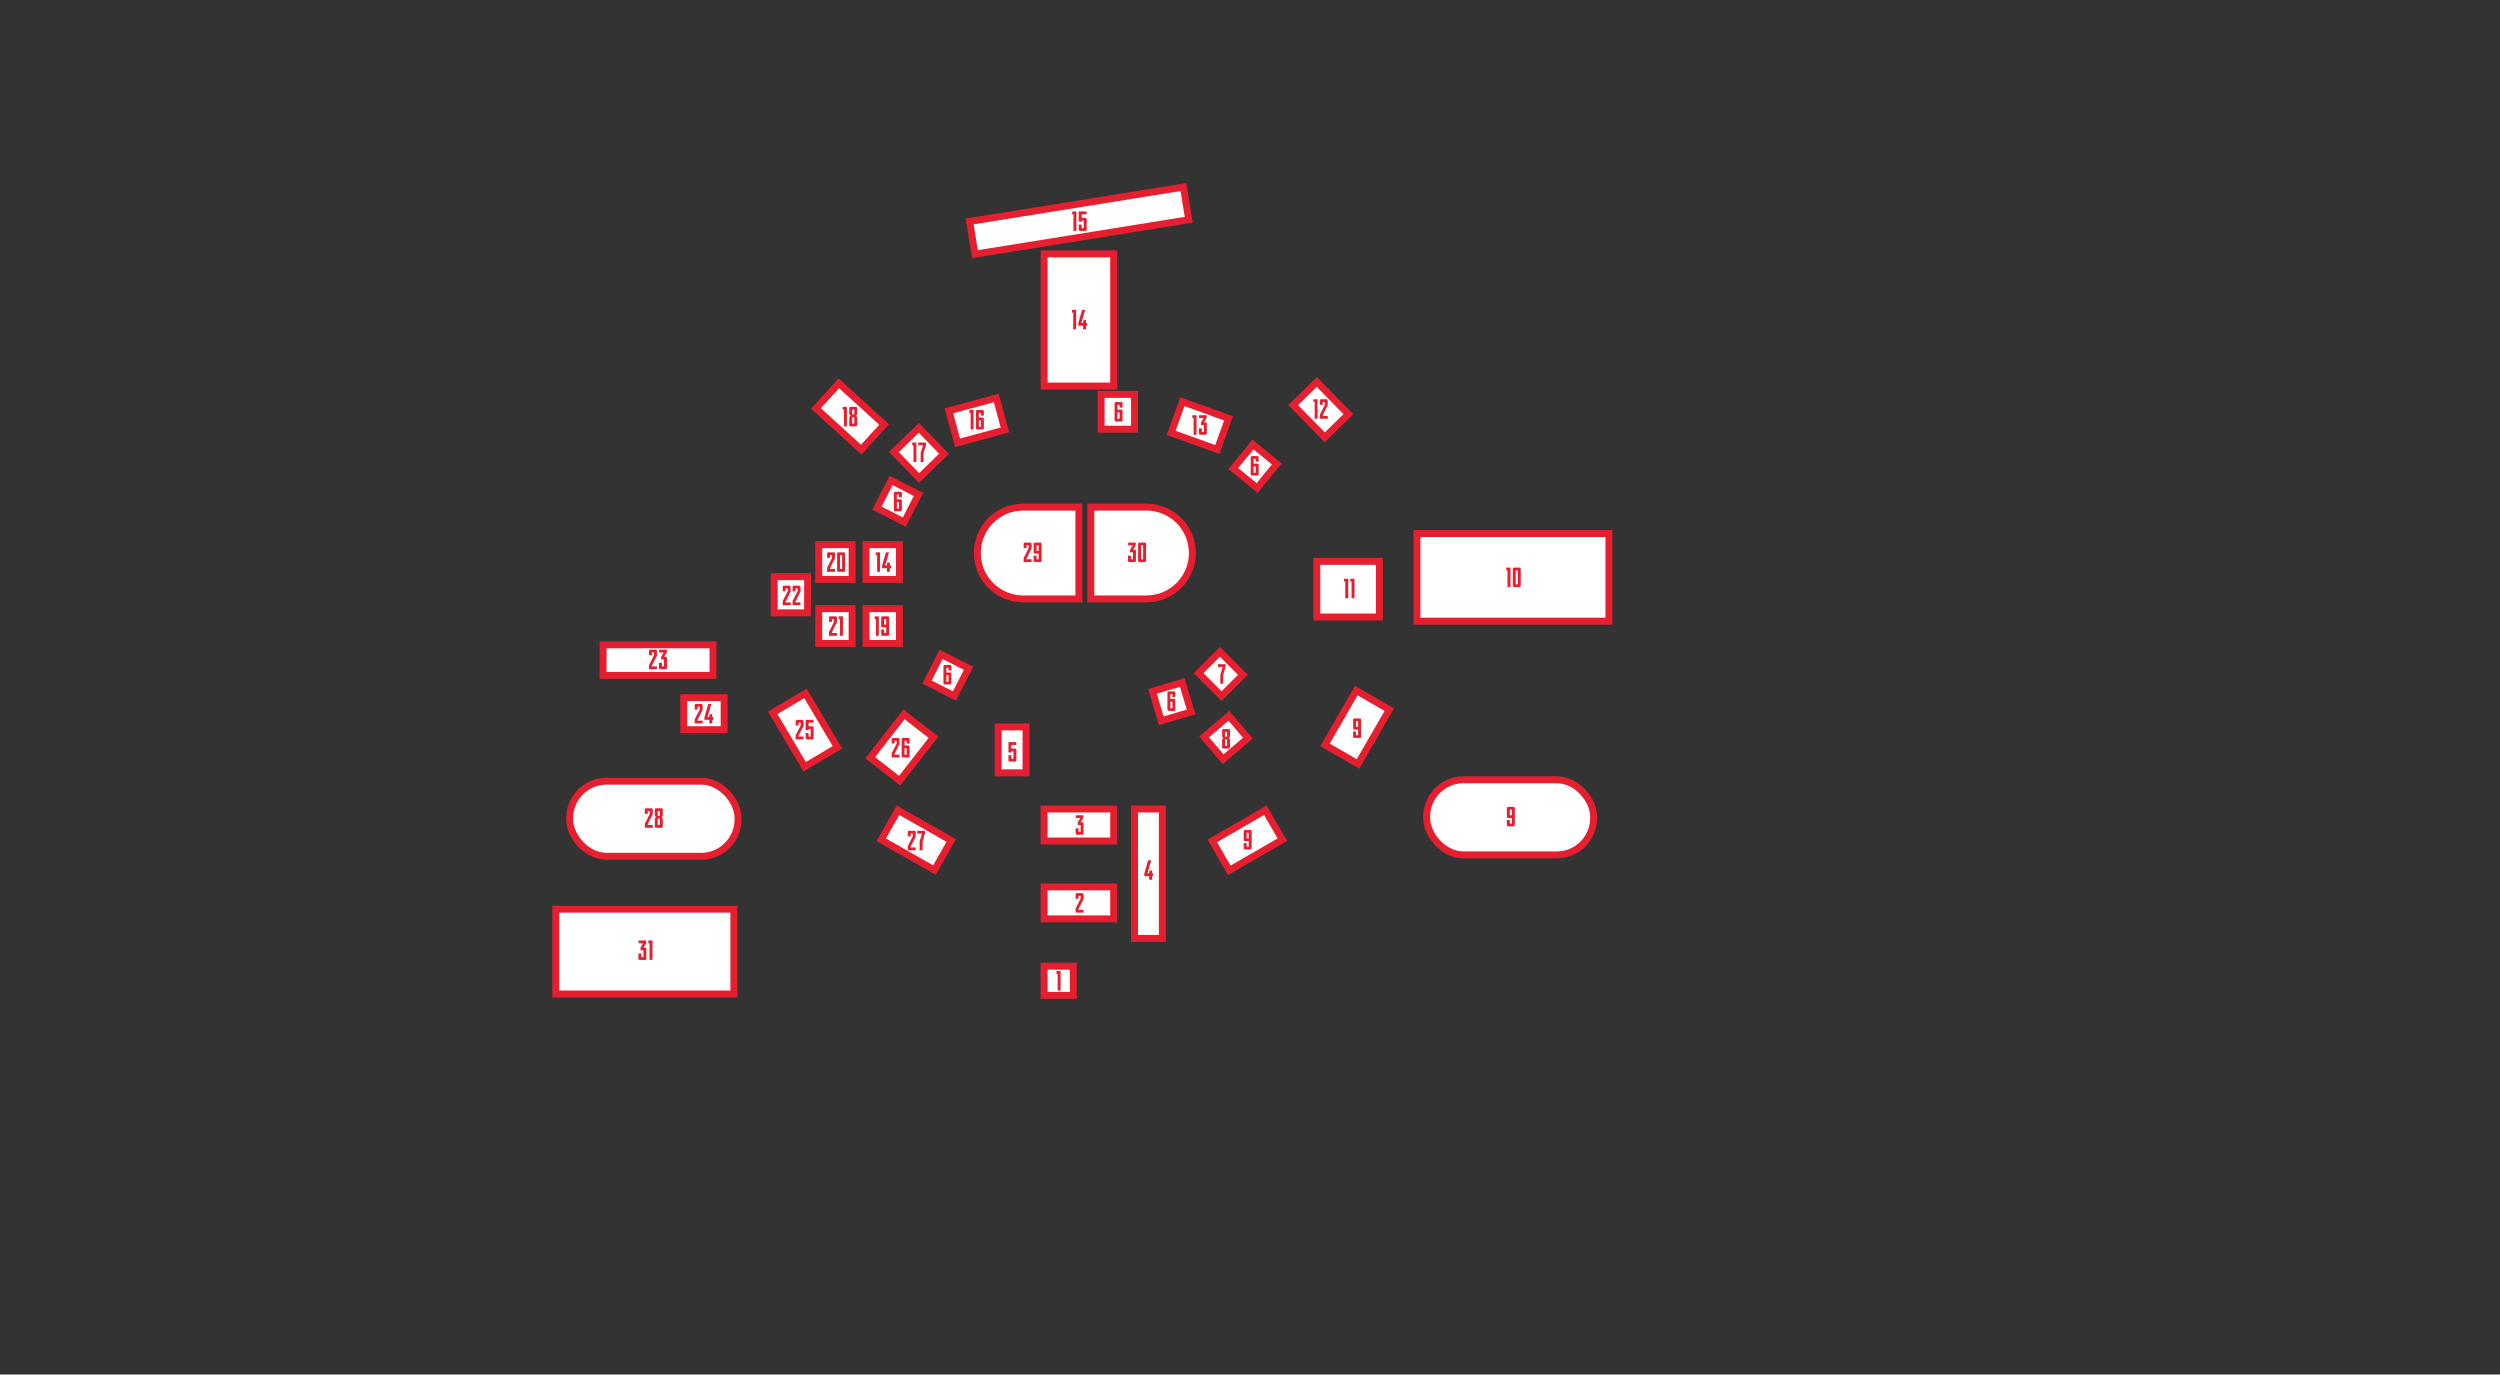 <svg class="map__scheme" width="1797" height="988" viewBox="0 0 1797 988" fill="none" xmlns="http://www.w3.org/2000/svg">
    <rect x="0" y="0" width="1797" height="988" fill="#333333" stroke="none"/>
    <g class="figure figure_23" id="figure 23">
        <rect id="Rectangle 372" x="433.5" y="463.5" width="79" height="22" fill="white" stroke="#E51F2F" stroke-width="5" />
        <path
            id="23"
            d="M472.203 467.92V471.28L468.603 478.38V479H472.203V481H466.503V478.1L470.103 471V469H468.603V471H466.503V467.92C466.503 467.38 466.863 467 467.423 467H471.283C471.843 467 472.203 467.38 472.203 467.92ZM478.482 481H474.622C474.062 481 473.702 480.62 473.702 480.08V476.4H475.802V479H477.302V474.04H475.202V472.18L477.102 469H473.802V467H479.302V468.8L477.382 472.04H478.482C479.042 472.04 479.402 472.42 479.402 472.96V480.08C479.402 480.62 479.042 481 478.482 481Z"
            fill="#E51F2F"
        />
    </g>
    <g class="figure figure_24" id="figure 24">
        <rect id="Rectangle 373" x="491.5" y="501.5" width="29" height="23" fill="white" stroke="#E51F2F" stroke-width="5" />
        <path
            id="24"
            d="M505.047 506.92V510.28L501.447 517.38V518H505.047V520H499.347V517.1L502.947 510V508H501.447V510H499.347V506.92C499.347 506.38 499.707 506 500.267 506H504.127C504.687 506 505.047 506.38 505.047 506.92ZM511.946 520H509.846V517.4H506.346V515.6L509.106 506H511.306L508.606 515.4H509.846V513.6L511.946 513.2V515.4H512.746V517.4H511.946V520Z"
            fill="#E51F2F"
        />
    </g>
    <g class="figure figure_31" id="figure 31">
        <rect id="Rectangle 375" x="399.5" y="653.5" width="128" height="61" fill="white" stroke="#E51F2F" stroke-width="5" />
        <path
            id="31"
            d="M463.682 690H459.822C459.262 690 458.902 689.62 458.902 689.08V685.4H461.002V688H462.502V683.04H460.402V681.18L462.302 678H459.002V676H464.502V677.8L462.582 681.04H463.682C464.242 681.04 464.602 681.42 464.602 681.96V689.08C464.602 689.62 464.242 690 463.682 690ZM465.996 678V676H468.996V690H466.896V678H465.996Z"
            fill="#E51F2F"
        />
    </g>
    <g class="figure figure_25" id="figure 25">
        <rect id="Rectangle 382" x="578.988" y="498.425" width="45.041" height="27.387" transform="rotate(59.356 578.988 498.425)" fill="white" stroke="#E51F2F" stroke-width="5" />
        <path
            id="25"
            d="M577.614 518.381V521.741L574.014 528.841V529.461H577.614V531.461H571.914V528.561L575.514 521.461V519.461H574.014V521.461H571.914V518.381C571.914 517.841 572.274 517.461 572.834 517.461H576.694C577.254 517.461 577.614 517.841 577.614 518.381ZM582.713 524.061H581.213V524.861H579.113V517.461H584.713V519.461H581.213V522.061H583.893C584.453 522.061 584.813 522.441 584.813 522.981V530.541C584.813 531.081 584.453 531.461 583.893 531.461H580.033C579.473 531.461 579.113 531.081 579.113 530.541V526.861H581.213V529.461H582.713V524.061Z"
            fill="#E51F2F"
        />
    </g>
    <g class="figure figure_26" id="figure 26">
        <rect id="Rectangle 382_2" x="670.963" y="529.998" width="39.532" height="26.812" transform="rotate(127.951 670.963 529.998)" fill="white" stroke="#E51F2F" stroke-width="5" />
        <path
            id="26"
            d="M646.614 531.381V534.741L643.014 541.841V542.461H646.614V544.461H640.914V541.561L644.514 534.461V532.461H643.014V534.461H640.914V531.381C640.914 530.841 641.274 530.461 641.834 530.461H645.694C646.254 530.461 646.614 530.841 646.614 531.381ZM651.713 537.861H650.213V542.461H651.713V537.861ZM653.813 531.381V534.461H651.713V532.461H650.213V535.861H652.893C653.453 535.861 653.813 536.241 653.813 536.781V543.541C653.813 544.081 653.453 544.461 652.893 544.461H649.033C648.473 544.461 648.113 544.081 648.113 543.541V531.381C648.113 530.841 648.473 530.461 649.033 530.461H652.893C653.453 530.461 653.813 530.841 653.813 531.381Z"
            fill="#E51F2F"
        />
    </g>
    <g class="figure figure_27" id="figure 27">
        <rect id="Rectangle 381" x="645.478" y="582.409" width="44.005" height="24.423" transform="rotate(29.616 645.478 582.409)" fill="white" stroke="#E51F2F" stroke-width="5" />
        <path
            id="27"
            d="M658.201 598.101V601.461L654.601 608.561V609.181H658.201V611.181H652.501V608.281L656.101 601.181V599.181H654.601V601.181H652.501V598.101C652.501 597.561 652.861 597.181 653.421 597.181H657.281C657.841 597.181 658.201 597.561 658.201 598.101ZM661.06 611.181V604.781L662.74 599.181H659.3V597.181H664.9V598.981L663.16 604.781V611.181H661.06Z"
            fill="#E51F2F"
        />
    </g>
    <g class="figure figure_1" id="figure 1">
        <rect id="Rectangle 376" x="750.5" y="694.5" width="21" height="21" fill="white" stroke="#E51F2F" stroke-width="5" />
        <path id="1" d="M759.349 700H760.249V712H762.349V698H759.349V700Z" fill="#E51F2F" />
    </g>
    <g class="figure figure_2" id="figure 2">
        <rect id="Rectangle 378" x="750.5" y="637.5" width="50" height="23" fill="white" stroke="#E51F2F" stroke-width="5" />
        <path id="2" d="M778.85 642.92V646.28L775.25 653.38V654H778.85V656H773.15V653.1L776.75 646V644H775.25V646H773.15V642.92C773.15 642.38 773.51 642 774.07 642H777.93C778.49 642 778.85 642.38 778.85 642.92Z" fill="#E51F2F" />
    </g>
    <g class="figure figure_5" id="figure 5">
        <rect id="Rectangle 379" x="717.5" y="522.5" width="20" height="33" fill="white" stroke="#E51F2F" stroke-width="5" />
        <path
            id="5"
            d="M728.48 540.058H726.98V540.858H724.88V533.458H730.48V535.458H726.98V538.058H729.66C730.22 538.058 730.58 538.438 730.58 538.978V546.538C730.58 547.078 730.22 547.458 729.66 547.458H725.8C725.24 547.458 724.88 547.078 724.88 546.538V542.858H726.98V545.458H728.48V540.058Z"
            fill="#E51F2F"
        />
    </g>
    <g class="figure figure_4" id="figure 4">
        <rect id="Rectangle 379_2" x="815.5" y="581.5" width="20" height="93" fill="white" stroke="#E51F2F" stroke-width="5" />
        <path id="4" d="M828.124 632.354H826.024V629.754H822.524V627.954L825.284 618.354H827.484L824.784 627.754H826.024V625.954L828.124 625.554V627.754H828.924V629.754H828.124V632.354Z" fill="#E51F2F" />
    </g>
    <g class="figure figure_3" id="figure 3">
        <rect id="Rectangle 380" x="750.5" y="581.5" width="50" height="23" fill="white" stroke="#E51F2F" stroke-width="5" />
        <path
            id="3"
            d="M777.933 600H774.073C773.513 600 773.153 599.62 773.153 599.08V595.4H775.253V598H776.753V593.04H774.653V591.18L776.553 588H773.253V586H778.753V587.8L776.833 591.04H777.933C778.493 591.04 778.853 591.42 778.853 591.96V599.08C778.853 599.62 778.493 600 777.933 600Z"
            fill="#E51F2F"
        />
    </g>
    <g class="figure figure_20" id="figure 20">
        <rect id="Rectangle 386" x="588.5" y="391.5" width="24" height="25" fill="white" stroke="#E51F2F" stroke-width="5" />
        <path
            id="20"
            d="M600.203 397.92V401.28L596.603 408.38V409H600.203V411H594.503V408.1L598.103 401V399H596.603V401H594.503V397.92C594.503 397.38 594.863 397 595.423 397H599.283C599.843 397 600.203 397.38 600.203 397.92ZM603.802 409H605.302V399H603.802V409ZM606.482 411H602.622C602.062 411 601.702 410.62 601.702 410.08V397.92C601.702 397.38 602.062 397 602.622 397H606.482C607.042 397 607.402 397.38 607.402 397.92V410.08C607.402 410.62 607.042 411 606.482 411Z"
            fill="#E51F2F"
        />
    </g>
    <g class="figure figure_14" id="figure 14">
        <rect id="Rectangle 386_2" x="622.5" y="391.5" width="24" height="25" fill="white" stroke="#E51F2F" stroke-width="5" />
        <path id="14" d="M629.546 399V397H632.546V411H630.446V399H629.546ZM639.647 411H637.547V408.4H634.047V406.6L636.807 397H639.007L636.307 406.4H637.547V404.6L639.647 404.2V406.4H640.447V408.4H639.647V411Z" fill="#E51F2F" />
    </g>
    <g class="figure figure_21" id="figure 21">
        <rect id="Rectangle 386_3" x="588.5" y="437.5" width="24" height="25" fill="white" stroke="#E51F2F" stroke-width="5" />
        <path
            id="21"
            d="M601.6 443.92V447.28L598 454.38V455H601.6V457H595.9V454.1L599.5 447V445H598V447H595.9V443.92C595.9 443.38 596.26 443 596.82 443H600.68C601.24 443 601.6 443.38 601.6 443.92ZM602.899 445V443H605.899V457H603.799V445H602.899Z"
            fill="#E51F2F"
        />
    </g>
    <g class="figure figure_6" id="figure 6-5">
        <rect id="Rectangle 386_4" x="791.5" y="283.5" width="24" height="25" fill="white" stroke="#E51F2F" stroke-width="5" />
        <path
            id="6"
            d="M804.753 296.4H803.253V301H804.753V296.4ZM806.853 289.92V293H804.753V291H803.253V294.4H805.933C806.493 294.4 806.853 294.78 806.853 295.32V302.08C806.853 302.62 806.493 303 805.933 303H802.073C801.513 303 801.153 302.62 801.153 302.08V289.92C801.153 289.38 801.513 289 802.073 289H805.933C806.493 289 806.853 289.38 806.853 289.92Z"
            fill="#E51F2F"
        />
    </g>
    <g class="figure figure_22" id="figure 22">
        <rect id="Rectangle 384" x="556.5" y="414.5" width="24" height="26" fill="white" stroke="#E51F2F" stroke-width="5" />
        <path
            id="22"
            d="M568.301 421.92V425.28L564.701 432.38V433H568.301V435H562.601V432.1L566.201 425V423H564.701V425H562.601V421.92C562.601 421.38 562.961 421 563.521 421H567.381C567.941 421 568.301 421.38 568.301 421.92ZM575.4 421.92V425.28L571.8 432.38V433H575.4V435H569.7V432.1L573.3 425V423H571.8V425H569.7V421.92C569.7 421.38 570.06 421 570.62 421H574.48C575.04 421 575.4 421.38 575.4 421.92Z"
            fill="#E51F2F"
        />
    </g>
    <g class="figure figure_19" id="figure 19">
        <rect id="Rectangle 383" x="622.5" y="437.5" width="24" height="25" fill="white" stroke="#E51F2F" stroke-width="5" />
        <path
            id="19"
            d="M628.702 445V443H631.702V457H629.602V445H628.702ZM635.504 449H637.004V445H635.504V449ZM633.404 450.08V443.92C633.404 443.38 633.764 443 634.324 443H638.184C638.744 443 639.104 443.38 639.104 443.92V456.08C639.104 456.62 638.744 457 638.184 457H634.324C633.764 457 633.404 456.62 633.404 456.08V452.4H635.504V455H637.004V451H634.324C633.764 451 633.404 450.62 633.404 450.08Z"
            fill="#E51F2F"
        />
    </g>
    <g class="figure figure_17" id="figure 17">
        <rect id="Rectangle 385" x="642.535" y="324.946" width="25" height="26" transform="rotate(-44.143 642.535 324.946)" fill="white" stroke="#E51F2F" stroke-width="5" />
        <path id="17" d="M655.711 320.069V318.069H658.711V332.069H656.611V320.069H655.711ZM661.772 332.069V325.669L663.452 320.069H660.012V318.069H665.612V319.869L663.872 325.669V332.069H661.772Z" fill="#E51F2F" />
    </g>
    <g class="figure figure_6" id="figure 6-4">
        <rect id="Rectangle 387" x="630.363" y="365.26" width="22.335" height="22.091" transform="rotate(-62.979 630.363 365.26)" fill="white" stroke="#E51F2F" stroke-width="5" />
        <path
            id="6_2"
            d="M646.159 360.914H644.659V365.514H646.159V360.914ZM648.259 354.434V357.514H646.159V355.514H644.659V358.914H647.339C647.899 358.914 648.259 359.294 648.259 359.834V366.594C648.259 367.134 647.899 367.514 647.339 367.514H643.479C642.919 367.514 642.559 367.134 642.559 366.594V354.434C642.559 353.894 642.919 353.514 643.479 353.514H647.339C647.899 353.514 648.259 353.894 648.259 354.434Z"
            fill="#E51F2F"
        />
    </g>
    <g class="figure figure_6" id="figure 6">
        <rect id="Rectangle 408" x="666.363" y="490.26" width="22.335" height="22.091" transform="rotate(-62.979 666.363 490.26)" fill="white" stroke="#E51F2F" stroke-width="5" />
        <path
            id="6_3"
            d="M681.753 485.4H680.253V490H681.753V485.4ZM683.853 478.92V482H681.753V480H680.253V483.4H682.933C683.493 483.4 683.853 483.78 683.853 484.32V491.08C683.853 491.62 683.493 492 682.933 492H679.073C678.513 492 678.153 491.62 678.153 491.08V478.92C678.153 478.38 678.513 478 679.073 478H682.933C683.493 478 683.853 478.38 683.853 478.92Z"
            fill="#E51F2F"
        />
    </g>
    <g class="figure figure_6" id="figure 6-2">
        <rect id="Rectangle 409" x="828.425" y="496.923" width="22.335" height="22.091" transform="rotate(-16.55 828.425 496.923)" fill="white" stroke="#E51F2F" stroke-width="5" />
        <path
            id="6_4"
            d="M842.753 504.4H841.253V509H842.753V504.4ZM844.853 497.92V501H842.753V499H841.253V502.4H843.933C844.493 502.4 844.853 502.78 844.853 503.32V510.08C844.853 510.62 844.493 511 843.933 511H840.073C839.513 511 839.153 510.62 839.153 510.08V497.92C839.153 497.38 839.513 497 840.073 497H843.933C844.493 497 844.853 497.38 844.853 497.92Z"
            fill="#E51F2F"
        />
    </g>
    <g class="figure figure_8" id="figure 8">
        <rect id="Rectangle 394" x="865.524" y="529.676" width="23.364" height="21.081" transform="rotate(-40.429 865.524 529.676)" fill="white" stroke="#E51F2F" stroke-width="5" />
        <path
            id="8"
            d="M884.142 532.033V537.153C884.142 537.693 883.782 538.073 883.222 538.073H879.362C878.802 538.073 878.442 537.693 878.442 537.153V532.033C878.442 531.213 878.822 530.693 879.442 530.473C878.822 530.253 878.442 529.713 878.442 528.913V524.993C878.442 524.453 878.802 524.073 879.362 524.073H883.222C883.782 524.073 884.142 524.453 884.142 524.993V528.913C884.142 529.713 883.762 530.253 883.122 530.473C883.762 530.693 884.142 531.213 884.142 532.033ZM882.042 531.473H880.542V536.073H882.042V531.473ZM880.542 529.473H882.042V526.073H880.542V529.473Z"
            fill="#E51F2F"
        />
    </g>
    <g class="figure figure_9" id="figure 9-2">
        <rect id="Rectangle 389" x="952.415" y="535.421" width="45.041" height="27.387" transform="rotate(-60 952.415 535.421)" fill="white" stroke="#E51F2F" stroke-width="5" />
        <path
            id="9"
            d="M974.706 522.446H976.206V518.446H974.706V522.446ZM972.606 523.526V517.366C972.606 516.826 972.966 516.446 973.526 516.446H977.386C977.946 516.446 978.306 516.826 978.306 517.366V529.526C978.306 530.066 977.946 530.446 977.386 530.446H973.526C972.966 530.446 972.606 530.066 972.606 529.526V525.846H974.706V528.446H976.206V524.446H973.526C972.966 524.446 972.606 524.066 972.606 523.526Z"
            fill="#E51F2F"
        />
    </g>
    <g class="figure figure_9" id="figure 9-3">
        <rect id="Rectangle 388" x="871.415" y="604.418" width="44.005" height="24.423" transform="rotate(-30 871.415 604.418)" fill="white" stroke="#E51F2F" stroke-width="5" />
        <path
            id="9_2"
            d="M896.081 602.591H897.581V598.591H896.081V602.591ZM893.981 603.671V597.511C893.981 596.971 894.341 596.591 894.901 596.591H898.761C899.321 596.591 899.681 596.971 899.681 597.511V609.671C899.681 610.211 899.321 610.591 898.761 610.591H894.901C894.341 610.591 893.981 610.211 893.981 609.671V605.991H896.081V608.591H897.581V604.591H894.901C894.341 604.591 893.981 604.211 893.981 603.671Z"
            fill="#E51F2F"
        />
    </g>
    <g class="figure figure_7" id="figure 7">
        <rect id="Rectangle 392" x="876.888" y="468.536" width="23.374" height="21.694" transform="rotate(45.05 876.888 468.536)" fill="white" stroke="#E51F2F" stroke-width="5" />
        <path id="7" d="M877.165 491.403V485.003L878.845 479.403H875.405V477.403H881.005V479.203L879.265 485.003V491.403H877.165Z" fill="#E51F2F" />
    </g>
    <g class="figure figure_9" id="figure 9">
        <rect id="Rectangle 391" x="1025.5" y="560.5" width="120" height="54" rx="26.5" fill="white" stroke="#E51F2F" stroke-width="5" />
        <path
            id="9_3"
            d="M1085.25 586H1086.75V582H1085.25V586ZM1083.15 587.08V580.92C1083.15 580.38 1083.51 580 1084.07 580H1087.93C1088.49 580 1088.85 580.38 1088.85 580.92V593.08C1088.85 593.62 1088.49 594 1087.93 594H1084.07C1083.51 594 1083.15 593.62 1083.15 593.08V589.4H1085.25V592H1086.75V588H1084.07C1083.51 588 1083.15 587.62 1083.15 587.08Z"
            fill="#E51F2F"
        />
    </g>
    <g class="figure figure_10" id="figure 10">
        <rect id="Rectangle 399" x="1018.5" y="383.5" width="138" height="63" fill="white" stroke="#E51F2F" stroke-width="5" />
        <path
            id="10"
            d="M1082.7 410V408H1085.7V422H1083.6V410H1082.7ZM1089.5 420H1091V410H1089.5V420ZM1092.18 422H1088.32C1087.76 422 1087.4 421.62 1087.4 421.08V408.92C1087.4 408.38 1087.76 408 1088.32 408H1092.18C1092.74 408 1093.1 408.38 1093.1 408.92V421.08C1093.1 421.62 1092.74 422 1092.18 422Z"
            fill="#E51F2F"
        />
    </g>
    <g class="figure figure_11" id="figure 11">
        <rect id="Rectangle 398" x="946.5" y="403.5" width="45" height="40" fill="white" stroke="#E51F2F" stroke-width="5" />
        <path id="11" d="M966.098 418V416H969.098V430H966.998V418H966.098ZM970.6 418V416H973.6V430H971.5V418H970.6Z" fill="#E51F2F" />
    </g>
    <g class="figure figure_6" id="figure 6-3">
        <rect id="Rectangle 410" x="886.518" y="336.797" width="22.335" height="22.091" transform="rotate(-50.682 886.518 336.797)" fill="white" stroke="#E51F2F" stroke-width="5" />
        <path
            id="6_5"
            d="M902.616 335.227H901.116V339.827H902.616V335.227ZM904.716 328.747V331.827H902.616V329.827H901.116V333.227H903.796C904.356 333.227 904.716 333.607 904.716 334.147V340.907C904.716 341.447 904.356 341.827 903.796 341.827H899.936C899.376 341.827 899.016 341.447 899.016 340.907V328.747C899.016 328.207 899.376 327.827 899.936 327.827H903.796C904.356 327.827 904.716 328.207 904.716 328.747Z"
            fill="#E51F2F"
        />
    </g>
    <g class="figure figure_13" id="figure 13">
        <rect id="Rectangle 401" x="849.909" y="288.757" width="35.265" height="23.802" transform="rotate(19.817 849.909 288.757)" fill="white" stroke="#E51F2F" stroke-width="5" />
        <path
            id="13"
            d="M857.058 300.468V298.468H860.058V312.468H857.958V300.468H857.058ZM866.54 312.468H862.68C862.12 312.468 861.76 312.088 861.76 311.548V307.868H863.86V310.468H865.36V305.508H863.26V303.648L865.16 300.468H861.86V298.468H867.36V300.268L865.44 303.508H866.54C867.1 303.508 867.46 303.888 867.46 304.428V311.548C867.46 312.088 867.1 312.468 866.54 312.468Z"
            fill="#E51F2F"
        />
    </g>
    <g class="figure figure_12" id="figure 12">
        <rect id="Rectangle 401_2" x="946.54" y="274.535" width="32.437" height="23.802" transform="rotate(45.598 946.54 274.535)" fill="white" stroke="#E51F2F" stroke-width="5" />
        <path
            id="12"
            d="M944.079 288.986V286.986H947.079V300.986H944.979V288.986H944.079ZM954.38 287.906V291.266L950.78 298.366V298.986H954.38V300.986H948.68V298.086L952.28 290.986V288.986H950.78V290.986H948.68V287.906C948.68 287.366 949.04 286.986 949.6 286.986H953.46C954.02 286.986 954.38 287.366 954.38 287.906Z"
            fill="#E51F2F"
        />
    </g>
    <g class="figure figure_16" id="figure 16">
        <rect id="Rectangle 401_3" x="682.068" y="295.32" width="35.265" height="23.802" transform="rotate(-15.21 682.068 295.32)" fill="white" stroke="#E51F2F" stroke-width="5" />
        <path
            id="16"
            d="M696.802 296.715V294.715H699.802V308.715H697.702V296.715H696.802ZM705.103 302.115H703.603V306.715H705.103V302.115ZM707.203 295.635V298.715H705.103V296.715H703.603V300.115H706.283C706.843 300.115 707.203 300.495 707.203 301.035V307.795C707.203 308.335 706.843 308.715 706.283 308.715H702.423C701.863 308.715 701.503 308.335 701.503 307.795V295.635C701.503 295.095 701.863 294.715 702.423 294.715H706.283C706.843 294.715 707.203 295.095 707.203 295.635Z"
            fill="#E51F2F"
        />
    </g>
    <g class="figure figure_18" id="figure 18">
        <rect id="Rectangle 400" x="602.967" y="275.532" width="44.005" height="24.423" transform="rotate(42.294 602.967 275.532)" fill="white" stroke="#E51F2F" stroke-width="5" />
        <path
            id="18"
            d="M605.745 294.47V292.47H608.745V306.47H606.645V294.47H605.745ZM616.146 300.43V305.55C616.146 306.09 615.786 306.47 615.226 306.47H611.366C610.806 306.47 610.446 306.09 610.446 305.55V300.43C610.446 299.61 610.826 299.09 611.446 298.87C610.826 298.65 610.446 298.11 610.446 297.31V293.39C610.446 292.85 610.806 292.47 611.366 292.47H615.226C615.786 292.47 616.146 292.85 616.146 293.39V297.31C616.146 298.11 615.766 298.65 615.126 298.87C615.766 299.09 616.146 299.61 616.146 300.43ZM614.046 299.87H612.546V304.47H614.046V299.87ZM612.546 297.87H614.046V294.47H612.546V297.87Z"
            fill="#E51F2F"
        />
    </g>
    <g class="figure figure_14" id="figure 14-2">
        <rect id="Rectangle 402" x="750.5" y="182.5" width="50" height="95" fill="white" stroke="#E51F2F" stroke-width="5" />
        <path
            id="14_2"
            d="M770.546 224.727V222.727H773.546V236.727H771.446V224.727H770.546ZM780.647 236.727H778.547V234.127H775.047V232.327L777.807 222.727H780.007L777.307 232.127H778.547V230.327L780.647 229.927V232.127H781.447V234.127H780.647V236.727Z"
            fill="#E51F2F"
        />
    </g>
    <g class="figure figure_15" id="figure 15">
        <rect id="Rectangle 403" x="696.996" y="159.18" width="155.65" height="23.794" transform="rotate(-9.137 696.996 159.18)" fill="white" stroke="#E51F2F" stroke-width="5" />
        <path
            id="15"
            d="M770.703 154V152H773.703V166H771.603V154H770.703ZM779.004 158.6H777.504V159.4H775.404V152H781.004V154H777.504V156.6H780.184C780.744 156.6 781.104 156.98 781.104 157.52V165.08C781.104 165.62 780.744 166 780.184 166H776.324C775.764 166 775.404 165.62 775.404 165.08V161.4H777.504V164H779.004V158.6Z"
            fill="#E51F2F"
        />
    </g>
    <g class="figure figure_28" id="figure 28">
        <rect id="Rectangle 374" x="409.5" y="561.5" width="121" height="54" rx="26.5" fill="white" stroke="#E51F2F" stroke-width="5" />
        <path
            id="28"
            d="M469.203 581.92V585.28L465.603 592.38V593H469.203V595H463.503V592.1L467.103 585V583H465.603V585H463.503V581.92C463.503 581.38 463.863 581 464.423 581H468.283C468.843 581 469.203 581.38 469.203 581.92ZM476.402 588.96V594.08C476.402 594.62 476.042 595 475.482 595H471.622C471.062 595 470.702 594.62 470.702 594.08V588.96C470.702 588.14 471.082 587.62 471.702 587.4C471.082 587.18 470.702 586.64 470.702 585.84V581.92C470.702 581.38 471.062 581 471.622 581H475.482C476.042 581 476.402 581.38 476.402 581.92V585.84C476.402 586.64 476.022 587.18 475.382 587.4C476.022 587.62 476.402 588.14 476.402 588.96ZM474.302 588.4H472.802V593H474.302V588.4ZM472.802 586.4H474.302V583H472.802V586.4Z"
            fill="#E51F2F"
        />
    </g>
    <g class="figure figure_29" id="figure 29">
        <path class="rect" id="Rectangle 441" d="M702.5 397.5C702.5 379.275 717.275 364.5 735.5 364.5H775.5V430.5H735.5C717.275 430.5 702.5 415.725 702.5 397.5Z" fill="white" stroke="#E51F2F" stroke-width="5" />
        <path
            id="29"
            d="M741.494 390.92V394.28L737.894 401.38V402H741.494V404H735.794V401.1L739.394 394V392H737.894V394H735.794V390.92C735.794 390.38 736.154 390 736.714 390H740.574C741.134 390 741.494 390.38 741.494 390.92ZM745.093 396H746.593V392H745.093V396ZM742.993 397.08V390.92C742.993 390.38 743.353 390 743.913 390H747.773C748.333 390 748.693 390.38 748.693 390.92V403.08C748.693 403.62 748.333 404 747.773 404H743.913C743.353 404 742.993 403.62 742.993 403.08V399.4H745.093V402H746.593V398H743.913C743.353 398 742.993 397.62 742.993 397.08Z"
            fill="#E51F2F"
        />
    </g>
    <g class="figure figure_30" id="figure 30">
        <path class="rect" id="Rectangle 441_2" d="M857.081 397.5C857.081 415.725 842.306 430.5 824.081 430.5L784.081 430.5L784.081 364.5L824.081 364.5C842.306 364.5 857.081 379.275 857.081 397.5Z" fill="white" stroke="#E51F2F" stroke-width="5" />
        <path
            id="30"
            d="M815.576 404H811.716C811.156 404 810.796 403.62 810.796 403.08V399.4H812.896V402H814.396V397.04H812.296V395.18L814.196 392H810.896V390H816.396V391.8L814.476 395.04H815.576C816.136 395.04 816.496 395.42 816.496 395.96V403.08C816.496 403.62 816.136 404 815.576 404ZM820.191 402H821.691V392H820.191V402ZM822.871 404H819.011C818.451 404 818.091 403.62 818.091 403.08V390.92C818.091 390.38 818.451 390 819.011 390H822.871C823.431 390 823.791 390.38 823.791 390.92V403.08C823.791 403.62 823.431 404 822.871 404Z"
            fill="#E51F2F"
        />
    </g>
</svg>
